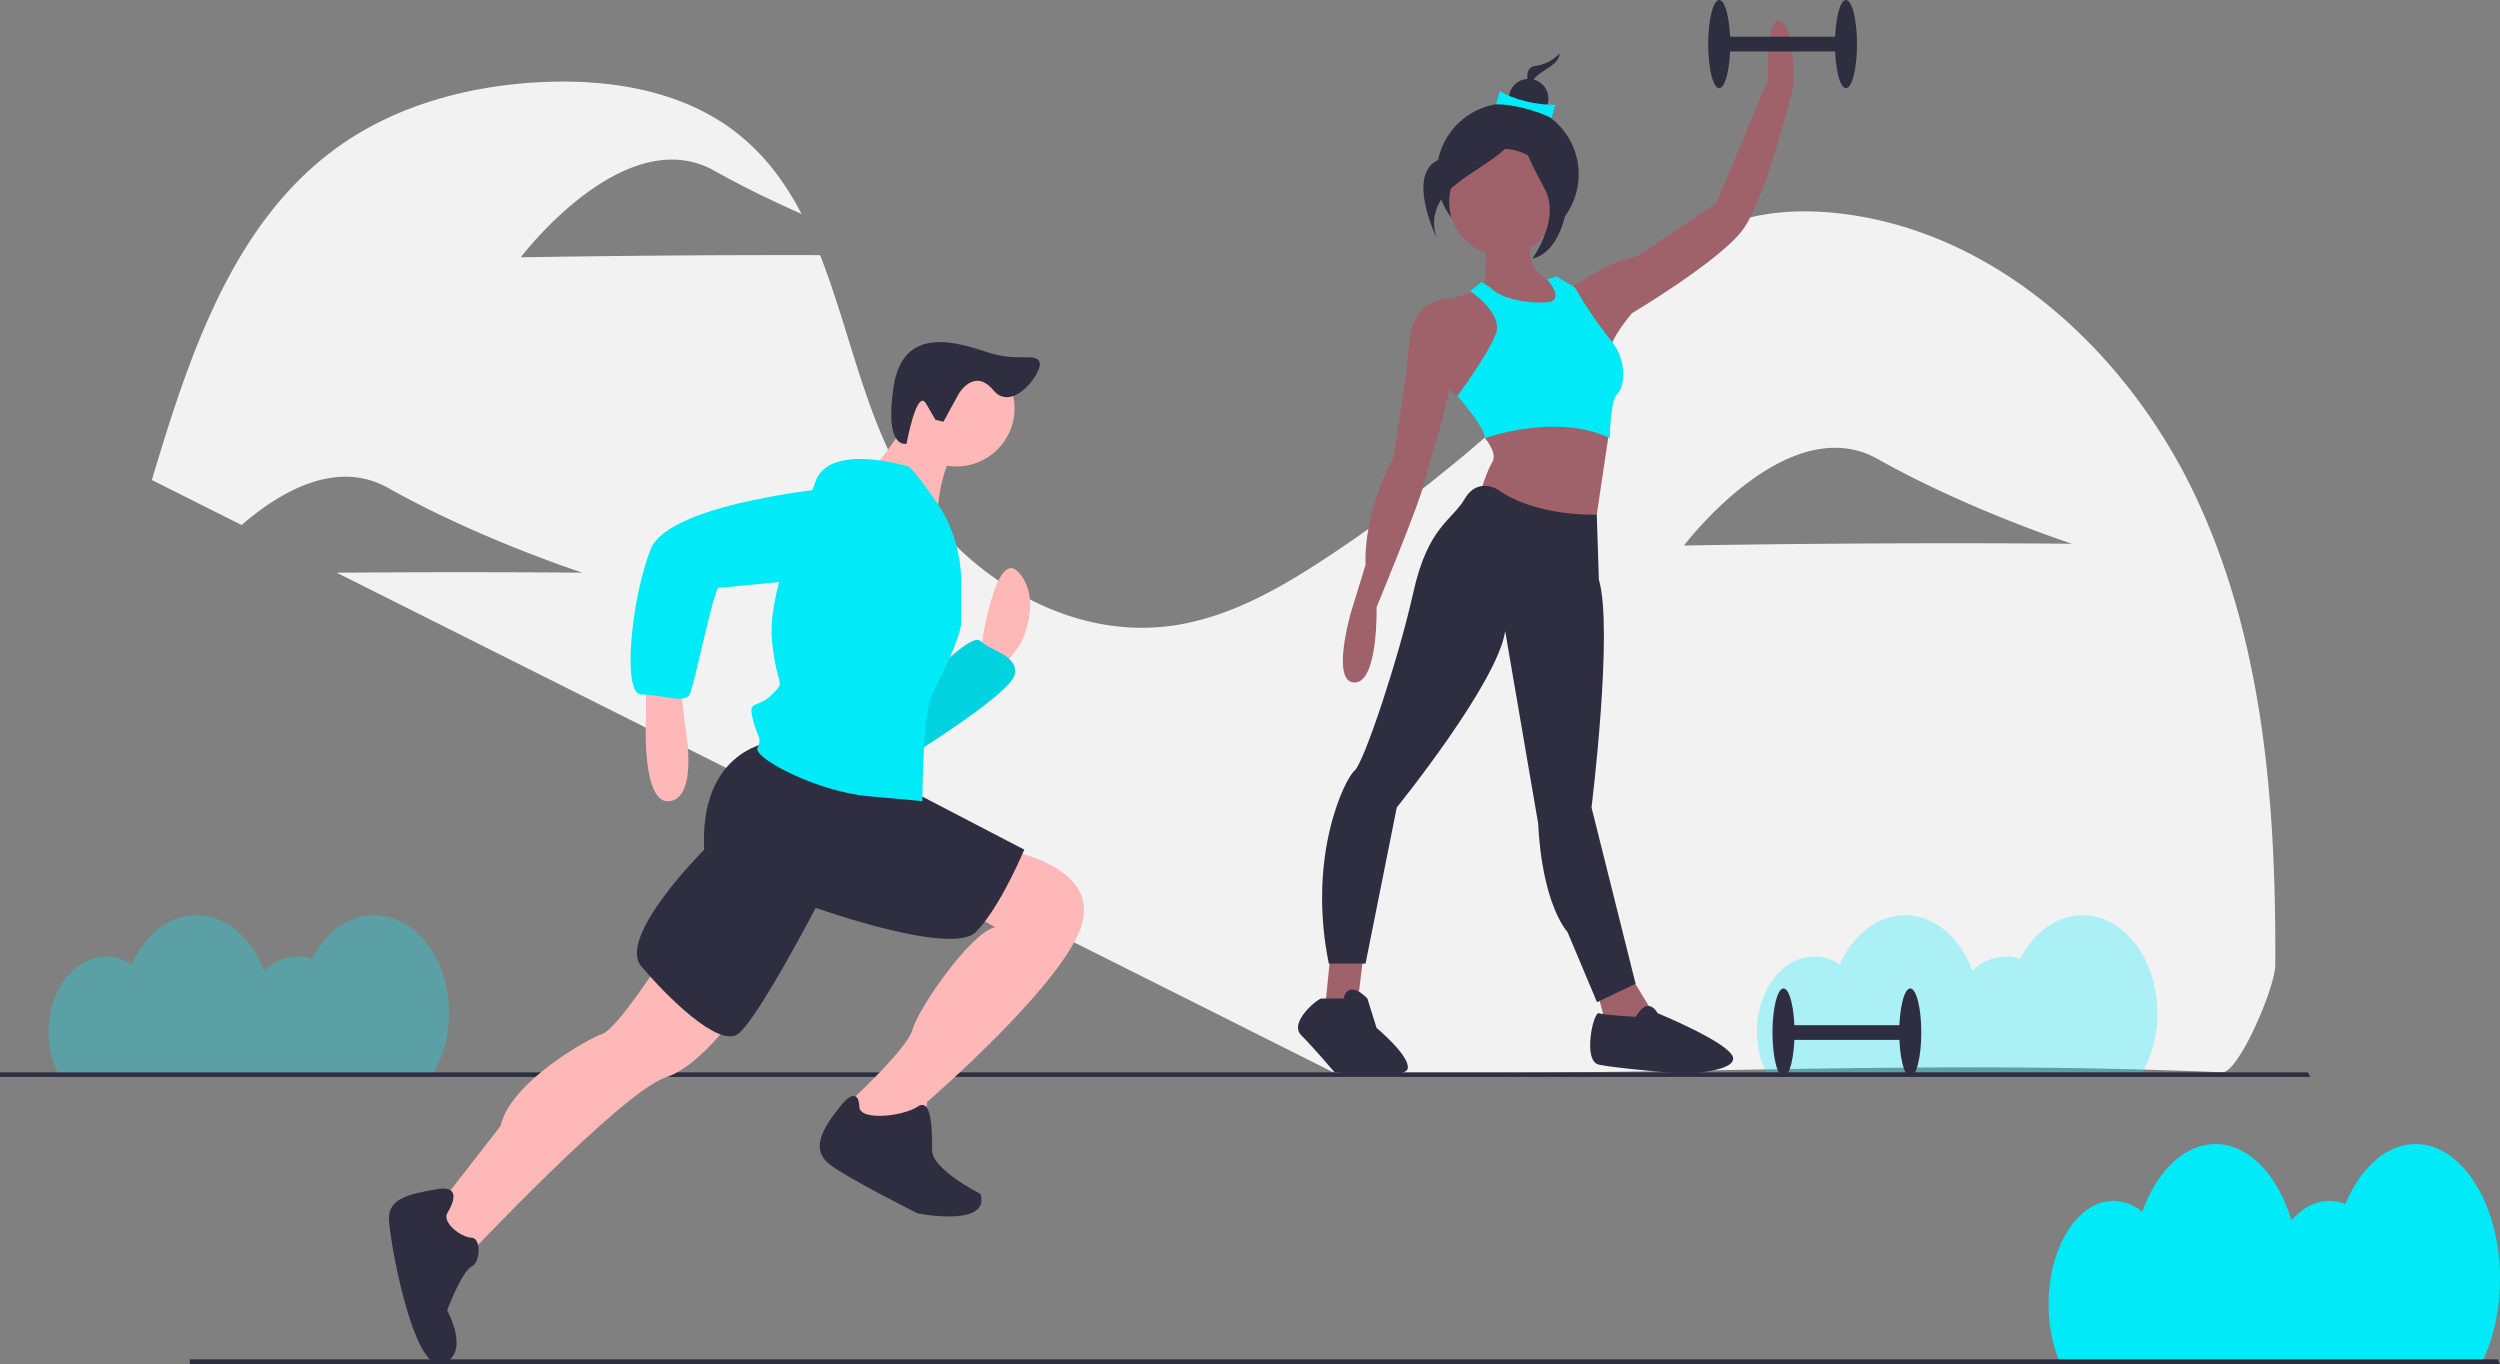 <svg viewBox="0 0 1080 589.339" xmlns="http://www.w3.org/2000/svg"><rect x="0" y="0" width="1080" height="589.339" fill="#808080" stroke="none"/><path d="m1080 552.48c0-32.167-16.322-58.243-36.457-58.243-12.655 0-23.8 10.305-30.337 25.945a18.287 18.287 0 0 0 -6.967-1.398c-6.094 0-11.729 3.123-16.324 8.408-5.893-19.5-18.387-32.955-32.85-32.955-13.522 0-25.316 11.77-31.61 29.24a19.915 19.915 0 0 0 -12.477-4.693c-15.452 0-27.978 20.012-27.978 44.699a65.145 65.145 0 0 0 4.408 24.068h183.24c4.613-9.756 7.352-21.901 7.352-35.071z" fill="#00EAF8"/><path d="m949.299 216.151c-28.71-62.107-84.896-115.09-152.771-123.725-17.947-2.284-36.684-1.368-53.335 5.705-21.857 9.285-37.965 28.025-54.246 45.313a654.108 654.108 0 0 1 -114.96 96.847c-20.687 13.696-42.876 26.475-67.437 29.98-49.246 7.025-97.956-26.557-120.414-70.943-14.03-27.726-20.513-60.28-31.854-89.119-13.061-.025-28.623-.02-45.365.057-46.277.214-83.944.897-83.944.897s44.774-59.307 83.776-37.334c12.464 7.022 25.52 13.288 37.517 18.567-6.816-13.111-15.414-24.908-27.24-34.392-23.322-18.702-54.908-23.948-84.77-22.555-31.356 1.462-63.001 9.857-88.481 28.192-45.39 32.662-64.135 90.153-80.178 143.723l38.778 19.44c16.633-14.38 40.955-28.605 63.374-15.975 39.003 21.973 83.807 36.562 83.807 36.562s-37.362-.338-83.639-.125c-7.772.036-15.292.085-22.441.142l430.524 215.829c142 2 249.068-5.68 384 0 7.037.296 22.866-36.592 22.918-46.3.372-68.421-4.909-138.678-33.619-200.786zm-137.882 18.615c-46.277.214-83.944.897-83.944.897s44.774-59.307 83.776-37.334 83.807 36.562 83.807 36.562-37.362-.338-83.639-.125z" fill="#f2f2f2"/><path d="m932 437.737c0-23.389-14.48-42.349-32.343-42.349-11.228 0-21.116 7.493-26.915 18.865a19.362 19.362 0 0 0 -6.181-1.016 21.059 21.059 0 0 0 -14.483 6.113c-5.227-14.179-16.313-23.962-29.143-23.962-11.997 0-22.46 8.559-28.044 21.26a20.107 20.107 0 0 0 -11.07-3.411c-13.708 0-24.821 14.55-24.821 32.5a39.928 39.928 0 0 0 3.91 17.5h162.567a51.201 51.201 0 0 0 6.523-25.5z" fill="#00EAF8" opacity=".3"/><path d="m1080 589.237h-998v-2h997zm-82-124h-998v-2h997z" fill="#2f2e41"/><path d="m423.63 281.137s6.285-46.094 16.76-33.523 0 31.428 0 31.428l-8.38 10.475-8.38-6.285z" fill="#ffb8b8"/><path d="m398.488 295.803s20.951-23.047 25.142-18.857 16.76 6.286 14.666 14.666-46.094 35.618-46.094 35.618z" fill="#00EAF8"/><path d="m398.488 295.803s20.951-23.047 25.142-18.857 16.76 6.286 14.666 14.666-46.094 35.618-46.094 35.618z" opacity=".1"/><path d="m279.064 293.708v16.76s-2.095 37.714 10.475 35.619 6.286-33.523 6.286-33.523l-2.095-18.856zm6.286 121.519s-18.857 29.332-25.143 31.427-39.808 20.952-43.998 39.808l-29.332 37.713 14.666 18.857s67.045-71.236 85.901-77.521 37.713-37.713 37.713-37.713zm148.755-48.189s39.808 6.286 33.523 31.428-67.045 77.52-67.045 77.52l-2.095 12.571-23.047 4.19-10.476-10.475 2.095-6.286s25.142-23.046 27.237-31.427 25.142-41.903 35.618-43.998l-14.666-8.38z" fill="#ffb8b8"/><path d="m193.162 524.175s8.38-12.57-4.19-10.476-20.952 4.19-20.952 12.571 10.476 67.045 23.047 62.855 2.095-23.047 2.095-23.047 6.286-16.761 10.476-18.856 4.19-12.571 0-12.571-12.571-6.286-10.476-10.476zm178.088-46.093s0-10.476-8.38 0-12.57 18.856-4.19 25.141 37.713 20.952 37.713 20.952 31.427 6.286 27.237-8.38c0 0-20.952-10.476-20.952-18.857s0-23.047-6.285-18.856-25.142 6.285-25.142 0zm-39.807-157.137s-29.333 4.19-27.237 46.093c0 0-37.713 37.713-27.238 50.284s33.523 35.618 41.904 29.332 33.522-54.474 33.522-54.474 58.665 20.952 69.14 10.476 20.952-35.618 20.952-35.618l-52.379-27.237z" fill="#2f2e41"/><circle cx="413.154" cy="176.379" fill="#ffb8b8" r="25.142"/><path d="m394.297 178.474s-14.666 23.047-18.856 25.142 29.332 23.047 29.332 23.047 0-27.238 10.476-33.523z" fill="#ffb8b8"/><path d="m392.202 201.52s-33.522-10.475-39.808 6.286-20.951 48.189-18.856 69.14 6.285 16.762 0 23.047-10.476 2.095-8.38 10.476 4.19 8.38 2.094 12.57 25.142 18.857 48.189 20.952l23.047 2.096s0-37.713 4.19-46.094 12.571-25.142 12.571-31.427v-16.631a63.607 63.607 0 0 0 -8.38-31.558s-12.572-18.856-14.667-18.856z" fill="#00EAF8"/><path d="m367.06 209.901s-77.52 6.286-85.901 27.237-12.571 62.855-4.19 62.855 18.856 4.19 20.951 0 10.476-46.093 12.571-46.093 64.95-6.286 64.95-6.286 27.237-33.522-8.38-37.713z" fill="#00EAF8"/><path d="m414.164 170.146s6.672-11.595 15.012-1.524 21.907-8.436 19.824-12.385-9.438.177-22.042-3.943-36.885-12.514-40.951 14.867 5.618 24.511 5.618 24.511 4.44-24.263 8.451-17.293l4.013 6.97 3.48.856z" fill="#2f2e41"/><circle cx="651.309" cy="75.314" fill="#2f2e41" r="30.674"/><path d="m641.504 98.018s1.587 28.572-1.588 28.572 19.842 13.493 19.842 13.493l14.286-7.937v-9.524s-19.048-2.381-11.111-23.017-21.43-1.587-21.43-1.587zm-66.669 313.499-2.381 23.81 7.937 2.381 6.349-6.349 2.381-19.842zm114.289 13.493 3.968 15.079 11.111 7.143 11.906-6.349-13.493-22.223z" fill="#9f616a"/><circle cx="649.043" cy="87.304" fill="#9f616a" r="23.016"/><path d="m635.154 173.417-5.555-2.381s-9.524-5.556-10.318-16.667 7.937-25.398 7.937-25.398l12.698-3.968 14.92 12.143.16 19.604z" fill="#9f616a"/><path d="m629.599 130.559-3.175-1.588s-15.873-.793-17.46 18.255-7.144 50.794-7.144 50.794-12.698 22.223-11.905 46.033l-6.35 20.636s-8.73 30.159 1.588 30.159 9.524-32.54 9.524-32.54 19.048-46.033 20.636-53.97 15.08-45.239 11.111-55.557 3.175-22.222 3.175-22.222zm11.905 50.001v8.73s5.555 6.35 3.174 10.318-4.762 11.905-4.762 11.905l11.112 17.46 37.302 3.175 7.418-49.7zm34.921-55.557 6.35-3.175s13.492-9.524 24.603-11.111l34.128-23.017 22.223-53.175s-.794-28.572 5.555-25.398 5.556 27.779 5.556 27.779-11.905 49.207-22.223 62.7-47.62 35.715-47.62 35.715-10.318 11.905-9.524 17.46-19.048-27.778-19.048-27.778z" fill="#9f616a"/><path d="m647.06 211.513s-8.731-5.556-14.287 3.968-15.873 11.905-22.222 40.477-21.43 73.811-25.398 76.986-20.635 36.509-11.111 83.335h15.873l13.493-67.462s43.651-53.969 46.826-76.192l14.286 83.335s.794 31.747 12.699 46.827l12.698 30.16 16.667-7.937-19.048-76.193s9.524-76.985 3.175-98.414l-.912-28.094s-26.073 1.109-42.74-10.796zm-66.669 219.846h-9.524c-1.587 0-14.286 10.318-8.73 15.873s14.286 15.874 14.286 15.874 30.953 3.936 31.747-1.62-13.493-17.428-13.493-17.428l-3.968-12.699s-7.937-8.73-10.318 0zm126.193 7.937s-13.492-.794-15.873-1.588-7.143 20.636 0 22.223 36.509 3.968 36.509 3.968 23.016-.793 21.429-7.143-32.54-19.048-32.54-19.048-3.969-7.936-9.525 1.588z" fill="#2f2e41"/><path d="m643.885 124.21-3.969-2.382-4.762 3.969s14.286 9.524 11.112 18.254-16.667 26.985-16.667 26.985 11.905 13.492 11.905 18.254c0 0 30.953-11.111 53.97 0 0 0 0-15.873 3.174-19.048s4.762-14.286-3.175-23.81a174.007 174.007 0 0 1 -15.08-22.223l-7.936-4.762-4.088 1.297s8.056 9.02.12 9.815-20.636-1.588-24.604-6.35z" fill="#00EAF8"/><path d="m673.728 23.016a16.767 16.767 0 0 1 -10.4 5.448c-6.934.99-1.486 11.886-1.486 11.886s-1.981-3.962 1.98-7.429 9.906-5.447 9.906-9.905z" fill="#2f2e41"/><circle cx="660.36" cy="42.628" fill="#2f2e41" r="8.549"/><path d="m670.34 51.045c-6.604-3.45-17.965-6.162-24.001-5.968l1.527-5.838c5.344 3.63 16.645 6.394 24.001 5.969z" fill="#00EAF8"/><g fill="#2f2e41"><path d="m656.696 51.56s-10.407 13.38-31.22 16.353-4.46 35.68-4.46 35.68-5.947-11.893 5.946-22.3 29.734-16.353 29.734-29.734z"/><path d="m657.49 50.766s5.947 20.813 14.867 23.787 4.46 34.194-10.407 37.167c0 0 12.637-17.097 5.204-30.477s-11.894-23.787-9.664-30.477zm85.206-34.893h54.763v6.349h-54.763z"/><ellipse cx="797.46" cy="19.048" rx="4.762" ry="19.048"/><ellipse cx="742.696" cy="19.048" rx="4.762" ry="19.048"/><path d="m770.475 442.882h54.763v6.349h-54.763z"/><ellipse cx="825.238" cy="446.057" rx="4.762" ry="19.048"/><ellipse cx="770.475" cy="446.057" rx="4.762" ry="19.048"/></g><path d="m194 437.737c0-23.389-14.48-42.349-32.343-42.349-11.228 0-21.116 7.493-26.915 18.865a19.362 19.362 0 0 0 -6.181-1.016 21.059 21.059 0 0 0 -14.483 6.113c-5.227-14.179-16.313-23.962-29.143-23.962-11.997 0-22.46 8.559-28.044 21.26a20.107 20.107 0 0 0 -11.07-3.411c-13.708 0-24.821 14.55-24.821 32.5a39.928 39.928 0 0 0 3.91 17.5h162.567a51.201 51.201 0 0 0 6.523-25.5z" fill="#00EAF8" opacity=".3"/></svg>
